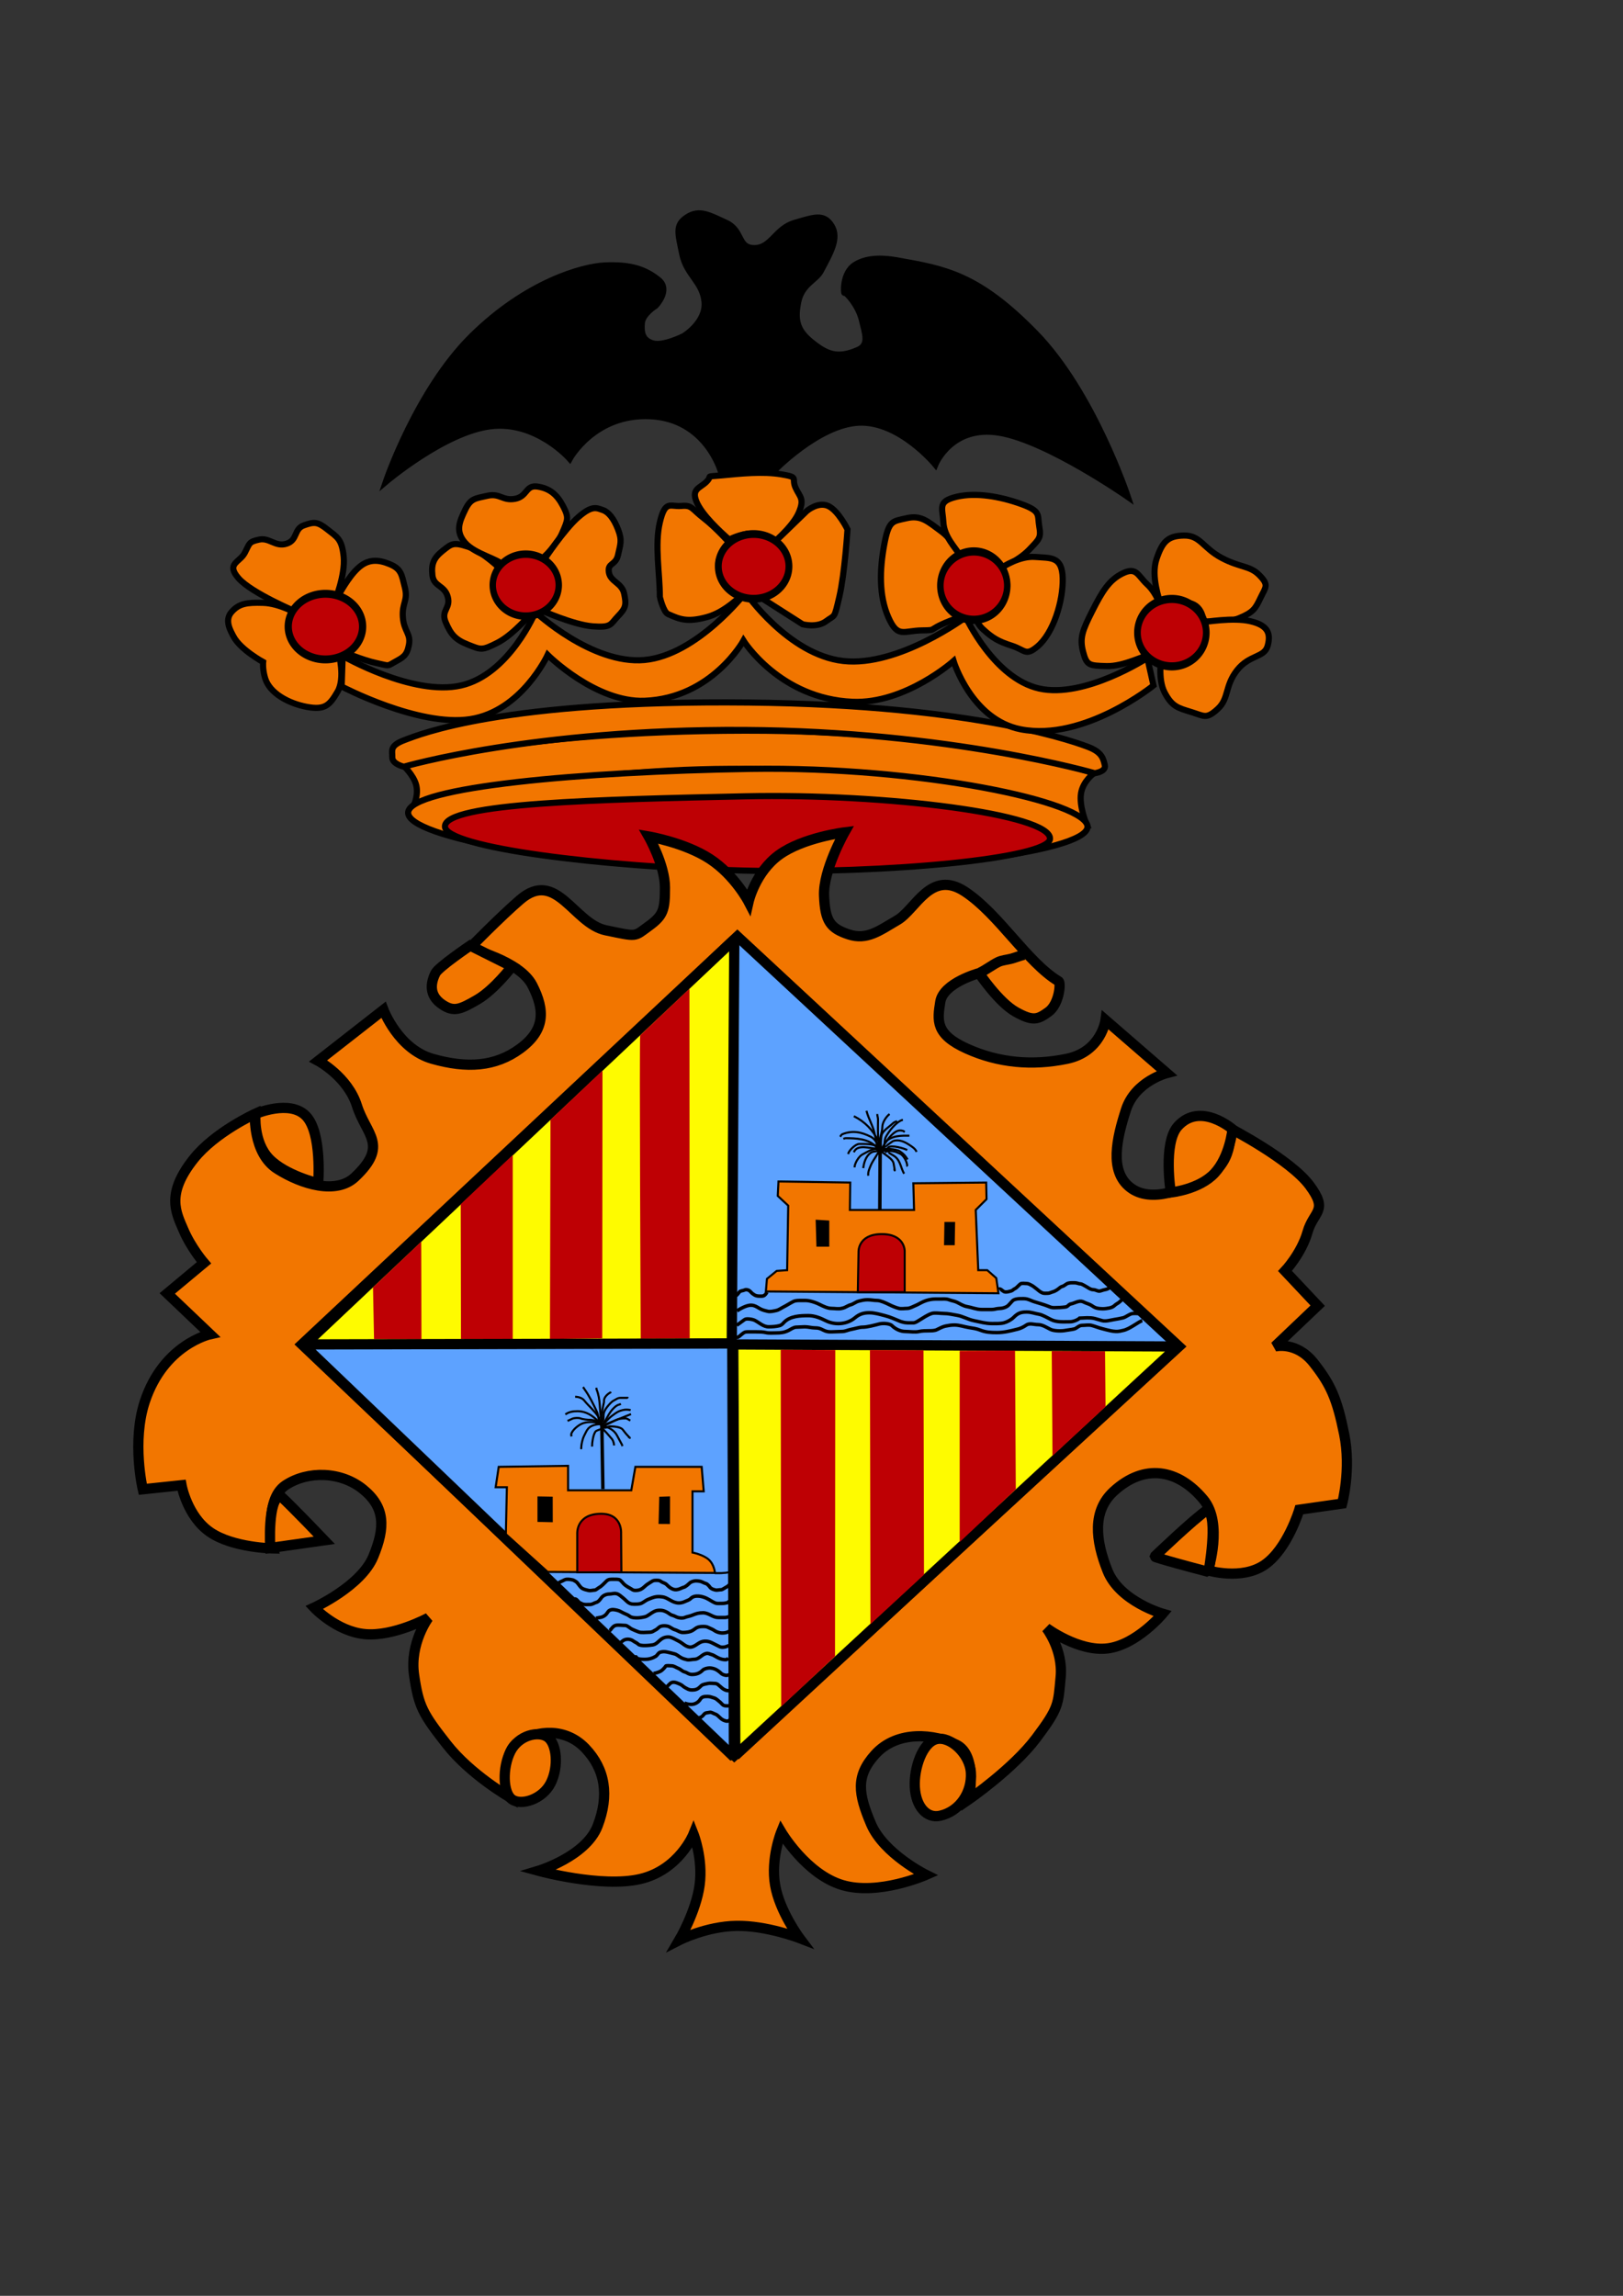 <?xml version="1.0" encoding="UTF-8" standalone="no"?>
<!-- Created with Inkscape (http://www.inkscape.org/) -->
<svg
   xmlns:dc="http://purl.org/dc/elements/1.1/"
   xmlns:cc="http://web.resource.org/cc/"
   xmlns:rdf="http://www.w3.org/1999/02/22-rdf-syntax-ns#"
   xmlns:svg="http://www.w3.org/2000/svg"
   xmlns="http://www.w3.org/2000/svg"
   xmlns:sodipodi="http://inkscape.sourceforge.net/DTD/sodipodi-0.dtd"
   xmlns:inkscape="http://www.inkscape.org/namespaces/inkscape"
   id="svg2"
   sodipodi:version="0.32"
   inkscape:version="0.43"
   width="210mm"
   height="297mm"
   sodipodi:docbase="C:\Documents and Settings\Qualsevol Altre\Mis documentos\Les meues imatges"
   sodipodi:docname="Escut de Palma.svg">
  <rect width="100%" height="100%" fill="#333333" stroke="none"/>
  <defs
     id="defs5" />
  <sodipodi:namedview
     inkscape:window-height="804"
     inkscape:window-width="1152"
     inkscape:pageshadow="2"
     inkscape:pageopacity="0.0"
     borderopacity="1.0"
     bordercolor="#666666"
     pagecolor="#ffffff"
     id="base"
     inkscape:zoom="0.3544407"
     inkscape:cx="367.71804"
     inkscape:cy="845.99835"
     inkscape:window-x="-4"
     inkscape:window-y="-4"
     inkscape:current-layer="svg2" />
  <path
     style="fill:#f27600;fill-opacity:1;fill-rule:evenodd;stroke:#000000;stroke-width:3;stroke-linecap:butt;stroke-linejoin:miter;stroke-opacity:1;stroke-miterlimit:4;stroke-dasharray:none"
     d="M 202.432,393.578 C 202.432,393.578 204.812,388.552 203.49,383.703 C 202.167,378.854 197.142,374.181 197.142,374.181 C 197.142,374.181 252.329,357.402 364.306,357.253 C 474.868,357.107 534.998,378.06 534.998,378.06 C 534.998,378.06 529.62,381.852 528.65,387.935 C 527.68,394.019 531.118,402.395 531.118,402.395 C 531.118,402.395 466.58,377.091 365.012,375.944 C 282.816,375.017 202.432,393.578 202.432,393.578 z "
     id="path19845"
     sodipodi:nodetypes="cscscscsc" />
  <path
     style="fill:#f27600;fill-opacity:1;fill-rule:evenodd;stroke:#000000;stroke-width:3;stroke-linecap:butt;stroke-linejoin:miter;stroke-opacity:1;stroke-miterlimit:4;stroke-dasharray:none"
     d="M 199.61,397.104 C 198.288,409.448 278.784,423.466 361.838,425.318 C 444.891,427.169 530.501,416.854 531.824,404.511 C 533.146,392.167 449.476,374.622 367.128,375.944 C 284.064,377.278 200.933,384.761 199.61,397.104 z "
     id="path18968"
     sodipodi:nodetypes="cssss" />
  <path
     style="fill:#be0004;fill-opacity:1;fill-rule:evenodd;stroke:#000000;stroke-width:3;stroke-linecap:butt;stroke-linejoin:miter;stroke-opacity:1;stroke-miterlimit:4;stroke-dasharray:none"
     d="M 217.596,404.158 C 217.917,414.38 293.861,423.995 363.954,425.671 C 434.046,427.346 512.946,419.674 513.485,410.153 C 514.163,398.179 433.694,387.847 364.306,389.346 C 294.21,390.86 217.231,392.517 217.596,404.158 z "
     id="path18970"
     sodipodi:nodetypes="cssss" />
  <path
     style="fill:#f27600;fill-opacity:1;fill-rule:evenodd;stroke:#000000;stroke-width:5;stroke-linecap:butt;stroke-linejoin:miter;stroke-opacity:1;stroke-miterlimit:4;stroke-dasharray:none"
     d="M 366.081,440.897 C 366.081,440.897 369.323,426.433 381.044,417.954 C 392.764,409.476 412.964,406.982 412.964,406.982 C 412.964,406.982 402.49,425.436 402.989,437.904 C 403.487,450.373 405.981,453.864 414.959,456.857 C 423.936,459.849 429.921,455.111 438.898,449.874 C 447.876,444.637 455.108,424.937 471.816,435.909 C 488.524,446.882 502.337,470.581 517.701,479.799 C 518.948,480.547 517.95,491.021 512.713,494.762 C 507.476,498.502 505.232,499.5 496.753,494.762 C 488.275,490.023 478.798,475.809 478.798,475.809 C 478.798,475.809 461.342,480.547 459.846,489.774 C 458.35,499.001 457.352,505.734 472.813,512.717 C 488.275,519.699 504.733,521.195 521.691,517.704 C 538.648,514.213 540.643,498.752 540.643,498.752 L 570.568,524.687 C 570.568,524.687 555.107,528.676 550.618,542.641 C 546.129,556.606 542.389,572.566 552.613,580.546 C 562.837,588.526 579.296,581.793 591.515,574.561 C 603.735,567.329 601.49,551.619 601.49,551.619 C 601.49,551.619 630.917,566.831 640.393,579.549 C 649.869,592.267 642.388,592.018 639.395,602.491 C 636.403,612.965 628.423,621.444 628.423,621.444 L 644.383,638.401 L 623.435,658.351 C 623.435,658.351 633.909,655.608 642.388,666.331 C 650.867,677.054 653.859,684.037 657.35,701.243 C 660.841,718.45 656.353,735.158 656.353,735.158 L 635.405,738.151 C 635.405,738.151 629.67,757.353 618.448,765.083 C 607.226,772.814 590.767,767.826 590.767,767.826 C 590.767,767.826 598.255,744.841 588.523,733.163 C 576.054,718.201 559.596,715.458 544.633,729.173 C 534.129,738.802 535.656,753.113 541.641,768.076 C 547.626,783.038 568.573,789.023 568.573,789.023 C 568.573,789.023 555.855,804.235 541.641,805.981 C 527.426,807.726 511.716,796.006 511.716,796.006 C 511.716,796.006 519.945,806.479 518.698,819.945 C 517.451,833.412 517.95,834.908 506.728,849.87 C 495.506,864.833 473.811,879.795 473.811,879.795 C 473.811,879.795 478.3,858.349 467.826,853.112 C 457.352,847.875 438.868,845.687 427.926,857.85 C 418.395,868.446 419.697,877.052 425.931,891.765 C 432.165,906.478 452.863,916.703 452.863,916.703 C 452.863,916.703 429.672,926.927 411.966,921.69 C 394.261,916.453 382.041,895.755 382.041,895.755 C 382.041,895.755 376.804,908.723 379.049,921.69 C 381.293,934.658 391.019,947.625 391.019,947.625 C 391.019,947.625 374.809,941.391 360.096,941.64 C 345.383,941.889 332.166,948.623 332.166,948.623 C 332.166,948.623 340.396,934.658 342.141,921.69 C 343.887,908.723 339.149,896.753 339.149,896.753 C 339.149,896.753 332.166,914.209 313.214,918.698 C 294.261,923.186 263.339,914.708 263.339,914.708 C 263.339,914.708 286.531,907.725 292.266,892.763 C 298.002,877.8 296.007,865.082 286.282,854.858 C 276.556,844.634 262.591,845.88 253.364,851.865 C 244.137,857.85 249.374,878.798 249.374,878.798 C 249.374,878.798 230.172,867.825 218.452,852.863 C 206.731,837.9 204.736,834.409 202.492,818.948 C 200.247,803.487 209.474,791.018 209.474,791.018 C 209.474,791.018 192.517,800.245 178.552,798.998 C 164.587,797.751 153.614,786.031 153.614,786.031 C 153.614,786.031 176.557,775.557 182.542,761.093 C 188.527,746.629 188.277,736.904 177.554,728.176 C 166.831,719.448 150.622,718.949 139.65,726.181 C 128.677,733.413 133.665,757.103 133.665,757.103 C 133.665,757.103 113.964,756.854 102.742,749.123 C 91.52,741.393 88.777,726.181 88.777,726.181 L 69.825,728.176 C 69.825,728.176 64.341,704.903 70.822,685.283 C 80.049,657.354 102.742,652.366 102.742,652.366 L 81.795,632.416 L 99.75,617.454 C 99.75,617.454 93.515,610.222 89.775,601.494 C 86.034,592.766 81.047,583.788 94.762,566.581 C 105.159,553.538 124.687,544.636 124.687,544.636 C 124.687,544.636 123.44,563.838 135.66,571.569 C 147.879,579.299 164.513,584.069 173.564,575.559 C 190.272,559.848 179.051,554.861 174.562,540.646 C 170.073,526.432 155.609,518.702 155.609,518.702 L 187.529,493.764 C 187.529,493.764 194.761,512.966 211.469,517.704 C 228.177,522.442 242.142,521.694 254.362,512.717 C 266.581,503.739 266.581,494.013 260.347,481.794 C 254.112,469.575 229.424,463.839 229.424,463.839 C 229.424,463.839 244.639,448.252 254.362,439.899 C 272.067,424.687 280.546,451.62 296.256,454.862 C 311.967,458.104 309.972,458.104 317.204,452.867 C 324.436,447.63 325.184,444.887 325.184,433.914 C 325.184,422.942 317.204,408.977 317.204,408.977 C 317.204,408.977 334.909,411.969 347.129,419.949 C 359.348,427.929 366.081,440.897 366.081,440.897 z "
     id="path1349"
     sodipodi:nodetypes="cscssssssscsssccssscsscccssccscssscscsscssscscscscscscssscsscscssscsccscccsscsssccssscsssscsc" />
  <path
     style="fill:#f27600;fill-opacity:1;fill-rule:evenodd;stroke:#000000;stroke-width:5;stroke-linecap:butt;stroke-linejoin:miter;stroke-opacity:1;stroke-miterlimit:4;stroke-dasharray:none"
     d="M 124.936,544.636 C 124.936,544.636 141.645,537.405 149.624,545.634 C 157.604,553.863 155.609,578.551 155.609,578.551 C 155.609,578.551 139.65,574.811 131.67,566.581 C 123.69,558.352 124.936,544.636 124.936,544.636 z "
     id="path2225"
     sodipodi:nodetypes="cscsc" />
  <path
     style="fill:#f27600;fill-opacity:1;fill-rule:evenodd;stroke:#000000;stroke-width:5;stroke-linecap:butt;stroke-linejoin:miter;stroke-opacity:1;stroke-miterlimit:4;stroke-dasharray:none"
     d="M 132.168,756.854 L 158.602,753.113 C 158.602,753.113 142.891,736.655 137.156,731.418 C 130.672,732.665 132.168,756.854 132.168,756.854 z "
     id="path3100"
     sodipodi:nodetypes="cccc" />
  <path
     style="fill:#f27600;fill-opacity:1;fill-rule:evenodd;stroke:#000000;stroke-width:5;stroke-linecap:butt;stroke-linejoin:miter;stroke-opacity:1;stroke-miterlimit:4;stroke-dasharray:none"
     d="M 250.372,879.795 C 254.86,883.037 265.334,879.795 269.324,871.815 C 273.314,863.835 272.317,852.613 267.828,849.372 C 263.339,846.13 253.613,848.374 249.624,856.354 C 245.634,864.334 245.883,876.553 250.372,879.795 z "
     id="path3975"
     sodipodi:nodetypes="cssss" />
  <path
     style="fill:#f27600;fill-opacity:1;fill-rule:evenodd;stroke:#000000;stroke-width:5;stroke-linecap:butt;stroke-linejoin:miter;stroke-opacity:1;stroke-miterlimit:4;stroke-dasharray:none"
     d="M 229.923,462.343 C 229.923,462.343 214.462,472.817 212.966,475.809 C 209.65,482.441 210.971,487.654 216.457,491.27 C 221.943,494.886 225.06,493.639 233.414,488.777 C 241.768,483.914 250.372,472.567 250.372,472.567 L 229.923,462.343 z "
     id="path1316"
     sodipodi:nodetypes="cssscc" />
  <path
     style="fill:none;fill-opacity:0.75;fill-rule:evenodd;stroke:#000000;stroke-width:5;stroke-linecap:butt;stroke-linejoin:miter;stroke-opacity:1;stroke-miterlimit:4;stroke-dasharray:none"
     d="M 479.297,475.56 C 482.123,474.23 485.448,471.653 488.275,470.323 C 490.01,469.506 492.387,469.295 494.26,468.827 C 496.37,468.299 498.423,467.412 500.743,466.832"
     id="path3064"
     sodipodi:nodetypes="cssc" />
  <path
     style="fill:#f27600;fill-opacity:1;fill-rule:evenodd;stroke:#000000;stroke-width:5;stroke-linecap:butt;stroke-linejoin:miter;stroke-opacity:1;stroke-miterlimit:4;stroke-dasharray:none"
     d="M 457.851,850.369 C 451.118,852.115 446.878,864.459 447.377,873.81 C 447.876,883.162 453.068,889.339 459.846,887.775 C 469.572,885.531 475.307,876.179 474.808,866.828 C 474.31,857.476 464.584,848.624 457.851,850.369 z "
     id="path3939"
     sodipodi:nodetypes="cssss" />
  <path
     style="fill:#f27600;fill-opacity:1;fill-rule:evenodd;stroke:#000000;stroke-width:5;stroke-linecap:round;stroke-linejoin:bevel;stroke-opacity:1;stroke-miterlimit:4;stroke-dasharray:none"
     d="M 591.017,768.574 C 564.583,761.592 564.583,761.093 564.583,761.093 C 564.583,761.093 583.66,742.764 590.518,738.151 C 595.88,741.767 591.017,768.574 591.017,768.574 z "
     id="path4814"
     sodipodi:nodetypes="cccc" />
  <path
     style="fill:#f27600;fill-opacity:1;fill-rule:evenodd;stroke:#000000;stroke-width:5;stroke-linecap:butt;stroke-linejoin:miter;stroke-opacity:1;stroke-miterlimit:4;stroke-dasharray:none"
     d="M 602.737,552.118 C 602.737,552.118 587.027,538.527 576.054,550.621 C 568.643,558.79 572.563,583.04 572.563,583.04 C 572.563,583.04 586.528,581.668 594.009,573.564 C 601.49,565.459 602.737,552.118 602.737,552.118 z "
     id="path5689"
     sodipodi:nodetypes="cscsc" />
  <path
     style="fill:#5da2ff;fill-opacity:1;fill-rule:evenodd;stroke:#000000;stroke-width:5;stroke-linecap:butt;stroke-linejoin:miter;stroke-opacity:1;stroke-miterlimit:4;stroke-dasharray:none"
     d="M 147.629,657.354 L 359.099,858.349 L 576.553,658.351 L 360.595,457.854 L 147.629,657.354 z "
     id="path6565" />
  <path
     style="fill:#fefb00;fill-opacity:1;fill-rule:evenodd;stroke:#000000;stroke-width:5;stroke-linecap:butt;stroke-linejoin:bevel;stroke-opacity:1;stroke-miterlimit:4;stroke-dasharray:none"
     d="M 359.598,858.349 L 358.6,657.354 L 576.054,658.351 L 359.598,858.349 z "
     id="path7440" />
  <path
     style="fill:#be0004;fill-opacity:1;fill-rule:evenodd;stroke:#000000;stroke-width:0;stroke-linecap:butt;stroke-linejoin:miter;stroke-opacity:1;stroke-miterlimit:4;stroke-dasharray:none"
     d="M 381.792,659.972 L 382.041,834.409 L 408.35,809.846 L 408.475,660.097 L 381.792,659.972 z "
     id="path8315"
     sodipodi:nodetypes="ccccc" />
  <path
     style="fill:#be0004;fill-opacity:1;fill-rule:evenodd;stroke:#000000;stroke-width:0;stroke-linecap:butt;stroke-linejoin:miter;stroke-opacity:1;stroke-miterlimit:4;stroke-dasharray:none"
     d="M 425.432,660.097 L 425.682,794.135 L 451.866,769.946 L 451.617,660.221 L 425.432,660.097 z "
     id="path8317"
     sodipodi:nodetypes="ccccc" />
  <path
     style="fill:#be0004;fill-opacity:1;fill-rule:evenodd;stroke:#000000;stroke-width:0;stroke-linecap:butt;stroke-linejoin:miter;stroke-opacity:1;stroke-miterlimit:4;stroke-dasharray:none"
     d="M 469.322,660.471 L 469.322,753.986 L 496.753,728.176 L 496.379,660.346 L 469.322,660.471 z "
     id="path8319"
     sodipodi:nodetypes="ccccc" />
  <path
     style="fill:#be0004;fill-opacity:1;fill-rule:evenodd;stroke:#000000;stroke-width:0;stroke-linecap:butt;stroke-linejoin:miter;stroke-opacity:1;stroke-miterlimit:4;stroke-dasharray:none"
     d="M 514.334,660.595 L 514.708,711.842 L 540.643,687.777 L 540.394,660.72 L 514.334,660.595 z "
     id="path8321"
     sodipodi:nodetypes="ccccc" />
  <path
     style="fill:#fefb00;fill-opacity:1;fill-rule:evenodd;stroke:#000000;stroke-width:5;stroke-linecap:butt;stroke-linejoin:bevel;stroke-opacity:1;stroke-miterlimit:4;stroke-dasharray:none"
     d="M 148.627,657.852 L 357.864,656.91 L 359.099,459.35 L 148.627,657.852 z "
     id="path9196"
     sodipodi:nodetypes="cccc" />
  <path
     style="fill:#be0004;fill-opacity:1;fill-rule:evenodd;stroke:#000000;stroke-width:0;stroke-linecap:butt;stroke-linejoin:miter;stroke-opacity:1;stroke-miterlimit:4;stroke-dasharray:none"
     d="M 182.417,629.424 L 182.916,654.735 L 206.108,654.86 L 205.983,607.105 L 182.417,629.424 z "
     id="path10071"
     sodipodi:nodetypes="ccccc" />
  <path
     style="fill:#be0004;fill-opacity:1;fill-rule:evenodd;stroke:#000000;stroke-width:0;stroke-linecap:butt;stroke-linejoin:miter;stroke-opacity:1;stroke-miterlimit:4;stroke-dasharray:none"
     d="M 225.31,588.776 L 225.434,654.735 L 250.746,654.735 L 250.746,564.711 L 225.31,588.776 z "
     id="path10073"
     sodipodi:nodetypes="ccccc" />
  <path
     style="fill:#be0004;fill-opacity:1;fill-rule:evenodd;stroke:#000000;stroke-width:0;stroke-linecap:butt;stroke-linejoin:miter;stroke-opacity:1;stroke-miterlimit:4;stroke-dasharray:none"
     d="M 269.199,547.504 L 268.95,654.735 L 294.511,654.361 L 294.636,523.44 L 269.199,547.504 z "
     id="path10075"
     sodipodi:nodetypes="ccccc" />
  <path
     style="fill:#be0004;fill-opacity:1;fill-rule:evenodd;stroke:#000000;stroke-width:0;stroke-linecap:butt;stroke-linejoin:miter;stroke-opacity:1;stroke-miterlimit:4;stroke-dasharray:none"
     d="M 313.089,506.233 C 312.59,508.228 313.339,654.61 313.339,654.61 L 337.279,654.361 L 337.154,483.415 L 313.089,506.233 z "
     id="path10077"
     sodipodi:nodetypes="ccccc" />
  <path
     style="fill:#5da2ff;fill-opacity:1;fill-rule:evenodd;stroke:#000000;stroke-width:5;stroke-linecap:butt;stroke-linejoin:bevel;stroke-opacity:1;stroke-miterlimit:4;stroke-dasharray:none"
     d="M 148.128,657.354 L 358.101,656.88 L 358.922,859.08 L 148.128,657.354 z "
     id="path10952"
     sodipodi:nodetypes="cccc" />
  <path
     style="fill:#f27600;fill-opacity:1;fill-rule:evenodd;stroke:#000000;stroke-width:1px;stroke-linecap:butt;stroke-linejoin:miter;stroke-opacity:1"
     d="M 247.379,750.121 L 247.878,727.178 L 242.392,727.178 L 243.888,717.203 L 277.803,716.705 L 277.803,728.675 L 308.725,728.675 L 310.72,717.203 L 343.139,717.203 L 344.136,729.173 L 338.65,729.173 L 338.65,759.098 C 338.65,759.098 343.887,760.096 346.63,762.589 C 349.373,765.083 349.623,769.073 349.623,769.073 L 267.828,768.574 L 247.379,750.121 z "
     id="path11827"
     sodipodi:nodetypes="ccccccccccccsccc" />
  <path
     style="fill:#be0004;fill-opacity:1;fill-rule:evenodd;stroke:#000000;stroke-width:1px;stroke-linecap:butt;stroke-linejoin:miter;stroke-opacity:1"
     d="M 282.292,768.781 L 282.292,750.035 C 282.292,750.035 281.521,740.296 293.763,740.146 C 304.418,740.019 303.738,749.622 303.738,749.622 L 303.884,768.751 L 282.292,768.781 z "
     id="path11829"
     sodipodi:nodetypes="ccsccc" />
  <path
     style="fill:#000000;fill-opacity:1;fill-rule:evenodd;stroke:#000000;stroke-width:1px;stroke-linecap:butt;stroke-linejoin:miter;stroke-opacity:1"
     d="M 263.339,743.637 L 263.339,732.166 L 269.793,732.282 L 269.823,743.783 L 263.339,743.637 z "
     id="path11831"
     sodipodi:nodetypes="ccccc" />
  <path
     style="fill:#000000;fill-opacity:1;fill-rule:evenodd;stroke:#000000;stroke-width:1px;stroke-linecap:butt;stroke-linejoin:miter;stroke-opacity:1"
     d="M 322.897,732.312 L 322.574,744.634 L 327.149,744.665 L 327.179,732.166 L 322.897,732.312 z "
     id="path11833"
     sodipodi:nodetypes="ccccc" />
  <path
     style="fill:none;fill-opacity:0.75;fill-rule:evenodd;stroke:#000000;stroke-width:1.7;stroke-linecap:butt;stroke-linejoin:miter;stroke-opacity:1;stroke-miterlimit:4;stroke-dasharray:none"
     d="M 294.831,728.084 L 294.302,695.462"
     id="path11849" />
  <path
     style="fill:none;fill-opacity:0.75;fill-rule:evenodd;stroke:#000000;stroke-width:1px;stroke-linecap:butt;stroke-linejoin:miter;stroke-opacity:1"
     d="M 284.074,707.805 C 284.133,707.923 284.251,708.289 284.251,708.158 C 284.251,706.812 284.459,705.737 284.78,704.455 C 285.239,702.616 285.748,701.813 286.543,700.223 C 287.21,698.889 287.92,697.947 289.364,697.225 C 290.952,696.431 293.23,696.237 294.478,696.344 C 294.478,696.348 291.45,695.286 289.188,695.286 C 286.675,695.286 284.644,695.74 282.664,697.225 C 281.323,698.23 280.27,699.191 279.49,700.752 C 279.253,701.225 279.361,701.826 279.49,702.339"
     id="path11851" />
  <path
     style="fill:none;fill-opacity:0.75;fill-rule:evenodd;stroke:#000000;stroke-width:1px;stroke-linecap:butt;stroke-linejoin:miter;stroke-opacity:1"
     d="M 276.492,691.583 C 278.164,690.329 280.19,689.995 282.487,689.995 C 285.515,689.995 288.314,691.266 290.599,693.17 C 290.951,693.463 291.289,693.776 291.657,694.051 C 292.622,694.775 293.762,697.599 294.302,696.52 C 292.959,696.52 293.46,693.934 292.715,692.817 C 290.564,689.591 287.976,687.599 285.661,684.705 C 284.677,683.475 282.726,682.942 281.253,682.942"
     id="path11853" />
  <path
     style="fill:none;fill-opacity:0.75;fill-rule:evenodd;stroke:#000000;stroke-width:1px;stroke-linecap:butt;stroke-linejoin:miter;stroke-opacity:1"
     d="M 285.132,678.181 C 285.337,678.453 285.505,678.781 285.838,679.239 C 288.128,682.389 290.435,686.981 292.009,690.525 C 292.569,691.785 292.908,695.659 293.596,696.52 C 293.039,695.753 294.105,694.633 293.949,693.699 C 293.163,688.984 293.649,684.131 291.833,679.592 C 291.595,678.996 291.731,678.982 291.657,678.534"
     id="path11855" />
  <path
     style="fill:none;fill-opacity:0.75;fill-rule:evenodd;stroke:#000000;stroke-width:1px;stroke-linecap:butt;stroke-linejoin:miter;stroke-opacity:1"
     d="M 298.71,680.473 C 298.651,680.591 298.651,680.767 298.534,680.826 C 297.295,681.445 295.36,683.086 295.36,684.882 C 295.36,685.117 295.411,685.358 295.36,685.587 C 295.242,686.116 295.113,686.643 295.007,687.174 C 294.617,689.126 293.633,694.585 294.478,696.696 C 295.187,696.342 297.384,692.147 297.828,691.406 C 298.71,689.936 300.852,687.256 302.589,686.821 C 302.983,686.723 303.322,686.577 303.647,686.469"
     id="path11857" />
  <path
     style="fill:none;fill-opacity:0.75;fill-rule:evenodd;stroke:#000000;stroke-width:1px;stroke-linecap:butt;stroke-linejoin:miter;stroke-opacity:1"
     d="M 308.232,694.58 C 307.862,694.395 306.621,693.522 306.116,693.522 C 303.968,693.522 302.597,693.607 300.65,694.58 C 299.12,695.345 295.563,697.174 294.654,697.402 C 297.333,697.402 300.523,699.441 301.708,701.81 C 302.49,703.375 303.476,704.993 304.176,706.395 C 304.285,706.611 304.294,706.865 304.353,707.1"
     id="path11859" />
  <path
     style="fill:none;fill-opacity:0.75;fill-rule:evenodd;stroke:#000000;stroke-width:1px;stroke-linecap:butt;stroke-linejoin:miter;stroke-opacity:1"
     d="M 295.183,697.754 C 295.659,698.706 297.293,697.402 298.357,697.402 C 300.252,697.402 303.561,697.698 304.529,698.989 C 305.362,700.099 306.368,701.357 307.35,702.339 C 308.943,703.931 307.368,702.375 307.703,703.044"
     id="path11861" />
  <path
     style="fill:none;fill-opacity:0.75;fill-rule:evenodd;stroke:#000000;stroke-width:1px;stroke-linecap:butt;stroke-linejoin:miter;stroke-opacity:1"
     d="M 294.302,698.107 C 295.658,699.463 297.696,701.721 299.239,703.573 C 299.959,704.437 300.297,705.958 300.297,706.747"
     id="path11863" />
  <path
     style="fill:none;fill-opacity:0.75;fill-rule:evenodd;stroke:#000000;stroke-width:1px;stroke-linecap:butt;stroke-linejoin:miter;stroke-opacity:1"
     d="M 293.596,698.283 C 294.244,699.06 291.648,699.179 291.128,700.047 C 290.419,701.227 290.164,702.397 289.893,703.75 C 289.663,704.903 289.541,706.069 289.541,707.276"
     id="path11865" />
  <path
     style="fill:none;fill-opacity:0.75;fill-rule:evenodd;stroke:#000000;stroke-width:1px;stroke-linecap:butt;stroke-linejoin:miter;stroke-opacity:1"
     d="M 349.494,769.17 C 349.89,769.17 351.385,769.17 352.316,769.17 C 353.281,769.17 354.019,768.993 354.961,768.993 C 355.344,768.993 355.644,768.817 356.195,768.817"
     id="path11869" />
  <path
     style="fill:none;fill-opacity:0.75;fill-rule:evenodd;stroke:#000000;stroke-width:1.7;stroke-linecap:butt;stroke-linejoin:miter;stroke-opacity:1;stroke-miterlimit:4;stroke-dasharray:none"
     d="M 272.965,774.283 C 273.299,773.635 274.512,773.245 275.258,772.873 C 276.082,772.46 276.498,772.167 277.55,772.167 C 278.523,772.167 279.474,772.34 280.195,772.52 C 280.45,772.584 280.665,772.755 280.9,772.873 C 282.065,773.455 282.263,773.807 283.016,774.812 C 283.65,775.657 284.16,776.354 284.956,776.752 C 285.863,777.205 286.69,777.362 287.777,777.634 C 288.839,777.899 289.955,777.457 290.951,777.457 C 291.382,777.457 292.662,776.337 293.244,776.047 C 294.129,775.604 295.795,773.848 296.594,773.049 C 297.55,772.093 298.684,772.167 299.944,772.167 C 300.91,772.167 301.903,772.128 302.766,772.344 C 303.528,772.534 304.509,773.91 305.058,774.46 C 305.765,775.166 306.963,775.941 307.879,776.399 C 308.89,776.905 309.4,777.634 310.701,777.634 C 311.734,777.634 312.633,777.461 313.346,777.105 C 314.028,776.764 314.763,776.216 315.285,775.694 C 315.967,775.012 317.023,774.299 317.93,773.754 C 319.098,773.054 319.372,772.696 320.752,772.696 C 321.849,772.696 322.486,772.675 323.221,773.225 C 324.219,773.974 325.143,773.913 326.042,774.812 C 326.849,775.62 327.558,776.276 328.511,776.752 C 329.622,777.307 330.46,777.411 331.685,777.105 C 332.726,776.844 333.487,776.301 334.506,776.047 C 335.196,775.874 336.457,774.8 336.975,774.283 C 337.763,773.495 338.375,773.316 339.443,773.049 C 340.326,772.828 341.816,773.025 342.617,773.225 C 343.397,773.42 344.348,774.055 345.262,774.283 C 345.891,774.44 346.748,775.441 347.202,776.047 C 347.88,776.951 348.976,777.195 350.023,777.457 C 350.505,777.578 351.894,777.281 352.668,777.281 C 353.25,777.281 354.295,776.468 354.784,776.223 C 355.581,775.824 356.087,775.449 356.724,774.812"
     id="path13645" />
  <path
     style="fill:none;fill-opacity:0.75;fill-rule:evenodd;stroke:#000000;stroke-width:1.7;stroke-linecap:butt;stroke-linejoin:miter;stroke-opacity:1;stroke-miterlimit:4;stroke-dasharray:none"
     d="M 280.9,781.866 C 281.965,781.333 282.743,783.517 283.898,783.805 C 284.153,783.869 284.368,784.04 284.603,784.158 C 285.706,784.709 287.163,784.511 288.483,784.511 C 289.75,784.511 290.619,783.712 291.657,783.453 C 292.702,783.191 293.519,781.969 294.125,781.16 C 294.988,780.01 296.637,779.397 298.005,779.397 C 299.19,779.397 300.185,778.884 301.531,779.221 C 302.812,779.541 303.614,780.474 304.529,781.16 C 306.378,782.547 307.189,784.334 309.819,784.334 C 311.247,784.334 312.65,784.418 313.875,783.805 C 315.054,783.216 315.803,782.47 316.872,782.042 C 319.714,780.905 320.851,780.343 324.102,780.808 C 326.078,781.09 328.054,782.869 330.098,783.453 C 330.331,783.519 330.568,783.57 330.803,783.629 C 332.124,783.959 333.774,783.642 334.859,783.1 C 335.989,782.535 336.913,782.456 337.856,781.513 C 339.707,779.662 343.407,780.409 345.615,781.513 C 347.439,782.425 348.408,783.229 349.847,783.805 C 350.617,784.113 351.977,783.982 353.021,783.982 C 353.982,783.982 354.742,783.86 355.666,783.629 C 356.031,783.538 356.247,783.149 356.548,782.924"
     id="path13647" />
  <path
     style="fill:none;fill-opacity:0.75;fill-rule:evenodd;stroke:#000000;stroke-width:1.7;stroke-linecap:butt;stroke-linejoin:miter;stroke-opacity:1;stroke-miterlimit:4;stroke-dasharray:none"
     d="M 291.48,791.211 C 293.37,790.739 294.272,791.013 295.889,789.801 C 297.062,788.921 297.14,787.852 298.181,787.332 C 299.297,786.774 300.537,786.995 301.884,787.332 C 303.332,787.694 304.239,788.45 305.411,788.919 C 306.497,789.353 307.215,789.699 308.056,790.33 C 308.91,790.97 310.391,791.035 311.582,791.035 C 312.752,791.035 314.326,790.79 315.462,790.506 C 316.739,790.187 318.298,788.735 319.694,788.037 C 320.861,787.453 321.51,787.332 322.868,787.332 C 324.056,787.332 325.021,787.703 326.042,788.214 C 327.044,788.715 327.72,789.515 328.863,789.801 C 329.792,790.033 330.704,790.658 331.508,790.859 C 332.627,791.138 333.804,791.281 334.859,790.859 C 336.057,790.379 337.217,790.268 338.385,789.801 C 340.379,789.003 341.527,788.566 343.852,788.566 C 345.248,788.566 346.606,789.238 347.731,789.801 C 348.841,790.356 349.944,790.859 351.258,790.859 C 352.374,790.859 353.491,790.859 354.608,790.859 C 355.517,790.859 356.546,790.374 357.429,790.153"
     id="path13649" />
  <path
     style="fill:none;fill-opacity:0.75;fill-rule:evenodd;stroke:#000000;stroke-width:1.7;stroke-linecap:butt;stroke-linejoin:miter;stroke-opacity:1;stroke-miterlimit:4;stroke-dasharray:none"
     d="M 298.005,797.383 C 298.555,797.245 299.534,795.105 301.002,794.738 C 302.382,794.393 304.333,794.738 305.763,794.738 C 306.748,794.738 308.062,796.064 308.937,796.501 C 310.105,797.085 311.036,797.411 312.288,797.912 C 313.547,798.416 315.858,798.088 317.225,798.088 C 319.204,798.088 319.378,797.541 320.752,796.854 C 321.718,796.371 322.149,795.403 323.397,795.091 C 324.395,794.841 325.39,794.89 326.395,795.091 C 327.673,795.346 328.795,796.528 330.098,796.854 C 331.045,797.091 331.996,797.814 333.095,798.088 C 334.133,798.348 336.026,798.066 336.798,797.912 C 338.131,797.645 338.887,797.139 339.972,796.325 C 341.191,795.411 342.43,795.267 343.852,795.267 C 344.997,795.267 345.565,795.33 346.497,795.796 C 347.464,796.279 348.541,796.624 349.318,797.207 C 350.234,797.894 351.879,798.441 353.021,798.441 C 354.41,798.441 355.252,798.295 356.371,797.736 C 356.768,797.538 356.871,797.636 357.253,797.559"
     id="path13651" />
  <path
     style="fill:none;fill-opacity:0.75;fill-rule:evenodd;stroke:#000000;stroke-width:1.7;stroke-linecap:butt;stroke-linejoin:miter;stroke-opacity:1;stroke-miterlimit:4;stroke-dasharray:none"
     d="M 303.295,803.202 C 304.182,802.758 304.53,801.968 305.94,801.615 C 307.2,801.3 308.673,801.593 309.643,802.32 C 310.415,802.9 311.409,803.205 312.111,803.907 C 313.245,805.04 317.898,804.471 319.165,804.26 C 322.187,803.756 322.611,800.381 326.924,800.381 C 328.317,800.381 330.754,801.855 332.037,802.497 C 333.859,803.408 334.98,804.956 337.151,805.318 C 339.182,805.656 341.092,803.53 342.794,802.849 C 344.543,802.15 346.538,802.429 348.084,803.202 C 349.409,803.865 350.543,804.432 351.963,805.142 C 352.919,805.62 354.665,805.378 355.49,804.965 C 355.967,804.727 356.728,804.568 357.253,804.436"
     id="path13653" />
  <path
     style="fill:none;fill-opacity:0.75;fill-rule:evenodd;stroke:#000000;stroke-width:1.7;stroke-linecap:butt;stroke-linejoin:miter;stroke-opacity:1;stroke-miterlimit:4;stroke-dasharray:none"
     d="M 310.877,810.079 C 311.1,809.968 311.23,810.432 311.406,810.608 C 312.19,811.392 314.574,811.313 315.638,811.313 C 317.297,811.313 319.013,810.84 320.575,809.903 C 321.668,809.247 321.796,808.099 323.044,807.787 C 324.39,807.45 325.047,807.517 326.395,807.787 C 327.695,808.047 328.845,808.399 329.921,808.668 C 330.97,808.931 332.212,810.078 333.272,810.608 C 334.184,811.064 335.143,811.296 335.917,811.49 C 337.054,811.774 338.293,811.313 339.443,811.313 C 340.867,811.313 341.926,810.509 342.97,809.726 C 343.767,809.129 344.337,808.723 345.262,808.492 C 346.445,808.196 347.007,808.752 348.084,809.021 C 349.092,809.273 350.547,810.359 351.61,810.784 C 352.781,811.253 353.566,811.49 354.961,811.49 C 355.435,811.49 355.86,811.119 356.195,810.784"
     id="path13655" />
  <path
     style="fill:none;fill-opacity:0.75;fill-rule:evenodd;stroke:#000000;stroke-width:1.7;stroke-linecap:butt;stroke-linejoin:miter;stroke-opacity:1;stroke-miterlimit:4;stroke-dasharray:none"
     d="M 319.517,818.19 C 320.31,818.19 321.993,817.658 323.044,817.132 C 323.746,816.781 325.177,815.335 325.513,814.664 C 325.73,814.229 327.927,814.487 328.334,814.487 C 329.624,814.487 330.461,815.232 331.685,815.722 C 332.971,816.236 333.635,817.179 334.859,817.485 C 336.057,817.785 336.736,818.719 338.385,818.719 C 340.561,818.719 342.154,818.125 343.675,816.603 C 344.376,815.903 346.065,815.545 347.026,815.545 C 348.044,815.545 349.295,815.887 350.023,816.251 C 350.832,816.655 351.884,817.406 352.492,818.014 C 353.143,818.665 353.774,818.864 354.608,819.072 C 355.644,819.331 356.609,818.865 357.253,818.543"
     id="path13657" />
  <path
     style="fill:none;fill-opacity:0.75;fill-rule:evenodd;stroke:#000000;stroke-width:1.7;stroke-linecap:butt;stroke-linejoin:miter;stroke-opacity:1;stroke-miterlimit:4;stroke-dasharray:none"
     d="M 326.042,824.715 C 326.686,824.393 327.556,822.881 328.687,822.599 C 330.08,822.25 331.436,823.028 332.566,823.48 C 333.582,823.887 334.084,824.68 335.211,825.244 C 336.324,825.8 336.845,826.302 338.385,826.302 C 340.571,826.302 341.397,825.759 342.97,824.186 C 343.618,823.538 345.204,823.363 346.144,823.128 C 347.162,822.873 348.611,823.128 349.671,823.128 C 350.851,823.128 351.581,824.12 352.139,824.538 C 353.007,825.19 353.164,825.58 354.255,826.125 C 355.086,826.541 355.545,826.654 356.548,826.654"
     id="path13659" />
  <path
     style="fill:none;fill-opacity:0.75;fill-rule:evenodd;stroke:#000000;stroke-width:1.7;stroke-linecap:butt;stroke-linejoin:miter;stroke-opacity:1;stroke-miterlimit:4;stroke-dasharray:none"
     d="M 334.682,832.65 C 335.051,832.834 336.3,833.355 338.033,833.355 C 339.962,833.355 341.661,832.186 342.441,830.886 C 343.304,829.448 344.566,829.476 346.144,829.476 C 347.322,829.476 348.149,829.933 349.142,830.181 C 350.221,830.451 350.983,831.342 351.787,831.944 C 353.147,832.965 353.29,834.061 355.137,834.061 C 356.215,834.061 356.586,834.199 357.253,833.532"
     id="path13661" />
  <path
     style="fill:none;fill-opacity:0.75;fill-rule:evenodd;stroke:#000000;stroke-width:1.7;stroke-linecap:butt;stroke-linejoin:miter;stroke-opacity:1;stroke-miterlimit:4;stroke-dasharray:none"
     d="M 341.559,839.88 C 342.584,839.88 343.425,839.332 344.204,838.293 C 344.974,837.266 345.842,837.531 347.026,837.235 C 347.941,837.006 348.959,837.894 349.847,838.116 C 350.478,838.274 351.524,839.265 352.139,839.88 C 352.98,840.72 353.833,841.185 354.961,841.467 C 356.125,841.758 356.631,841.206 357.077,840.761"
     id="path13663" />
  <path
     style="fill:none;fill-opacity:0.75;fill-rule:evenodd;stroke:#000000;stroke-width:1px;stroke-linecap:butt;stroke-linejoin:miter;stroke-opacity:1"
     d="M 295.36,696.696 C 299.768,694.933 304.176,693.17 308.585,691.406"
     id="path14538" />
  <path
     style="fill:none;fill-opacity:0.75;fill-rule:evenodd;stroke:#000000;stroke-width:1px;stroke-linecap:butt;stroke-linejoin:miter;stroke-opacity:1"
     d="M 294.654,695.286 C 295.109,694.59 295.183,693.265 295.183,691.935 C 295.183,690.455 296.081,688.962 296.947,687.88 C 297.83,686.776 298.98,685.364 300.297,684.705 C 301.482,684.113 302.073,683.471 303.471,683.471 C 304.647,683.471 305.822,683.471 306.998,683.471 C 307.081,683.471 307.115,683.589 307.174,683.647"
     id="path14540" />
  <path
     style="fill:none;fill-opacity:0.75;fill-rule:evenodd;stroke:#000000;stroke-width:1px;stroke-linecap:butt;stroke-linejoin:miter;stroke-opacity:1"
     d="M 292.715,695.462 C 294.072,695.462 290.192,694.228 288.835,694.228 C 287.454,694.228 285.123,694.012 283.898,693.522 C 282.904,693.125 280.72,693.26 279.842,693.699 C 279.036,694.102 278.278,694.392 277.55,694.757"
     id="path14542" />
  <path
     style="fill:none;fill-opacity:0.75;fill-rule:evenodd;stroke:#000000;stroke-width:1px;stroke-linecap:butt;stroke-linejoin:miter;stroke-opacity:1"
     d="M 295.712,696.167 C 294.78,696.633 297.448,693.631 299.239,692.288 C 301.49,690.6 302.552,689.767 305.411,689.29 C 306.323,689.138 307.746,689.301 308.408,689.466"
     id="path14544" />
  <path
     style="fill:#f27600;fill-opacity:1;fill-rule:evenodd;stroke:#000000;stroke-width:1px;stroke-linecap:butt;stroke-linejoin:miter;stroke-opacity:1"
     d="M 374.534,631.453 L 375.063,625.281 L 379.824,621.402 L 384.937,621.049 L 385.466,589.485 L 380.353,584.724 L 380.705,577.671 L 415.796,578.2 L 415.62,591.601 L 447.007,591.601 L 446.654,578.552 L 482.274,578.2 L 482.45,586.311 L 477.16,591.601 L 478.395,621.049 L 482.803,621.049 L 487.211,624.928 L 488.269,632.334 L 374.534,631.453 z "
     id="path15419"
     sodipodi:nodetypes="ccccccccccccccccccc" />
  <path
     style="fill:#be0004;fill-opacity:1;fill-rule:evenodd;stroke:#000000;stroke-width:1px;stroke-linecap:butt;stroke-linejoin:miter;stroke-opacity:1"
     d="M 419.499,631.805 L 419.852,612.056 C 419.852,612.056 419.501,603.63 430.784,603.415 C 442.599,603.194 442.422,611.703 442.422,611.703 L 442.422,631.805 L 419.499,631.805 z "
     id="path15421"
     sodipodi:nodetypes="ccsccc" />
  <path
     style="fill:#000000;fill-opacity:1;fill-rule:evenodd;stroke:#000000;stroke-width:1px;stroke-linecap:butt;stroke-linejoin:miter;stroke-opacity:1"
     d="M 399.397,596.891 L 399.75,609.058 L 405.04,609.058 L 405.04,597.244 L 399.397,596.891 z "
     id="path15423" />
  <path
     style="fill:#000000;fill-opacity:1;fill-rule:evenodd;stroke:#000000;stroke-width:1px;stroke-linecap:butt;stroke-linejoin:miter;stroke-opacity:1"
     d="M 462.348,597.949 L 462.172,608.353 L 466.404,608.353 L 466.58,597.949 L 462.348,597.949 z "
     id="path15425" />
  <path
     style="fill:none;fill-opacity:0.75;fill-rule:evenodd;stroke:#000000;stroke-width:1.7;stroke-linecap:butt;stroke-linejoin:miter;stroke-opacity:1;stroke-miterlimit:4;stroke-dasharray:none"
     d="M 359.898,633.392 C 360.312,633.599 361.4,631.89 361.661,631.629 C 362.235,631.056 363.42,631.102 364.13,630.747 C 364.855,630.385 365.683,630.642 366.246,630.924 C 366.869,631.235 367.404,632.056 368.009,632.511 C 368.549,632.916 369.2,633.381 369.949,633.569 C 370.706,633.758 371.559,633.745 372.418,633.745 C 373.505,633.745 373.83,633.39 374.357,632.863 C 374.669,632.551 374.934,632.062 375.063,631.805"
     id="path15429" />
  <path
     style="fill:none;fill-opacity:0.75;fill-rule:evenodd;stroke:#000000;stroke-width:1.7;stroke-linecap:butt;stroke-linejoin:miter;stroke-opacity:1;stroke-miterlimit:4;stroke-dasharray:none"
     d="M 488.446,630.395 C 489.171,629.669 490.271,631.38 491.267,631.629 C 492.287,631.884 493.396,631.493 494.265,631.276 C 495.279,631.023 495.645,630.336 496.381,630.042 C 497.145,629.736 498.162,628.397 499.026,627.75 C 499.618,627.305 501.268,627.573 502.023,627.573 C 502.971,627.573 503.581,627.999 504.492,628.455 C 505.267,628.842 506.455,629.839 506.961,630.218 C 507.927,630.943 508.534,631.659 509.782,632.158 C 510.532,632.458 511.562,632.334 512.427,632.334 C 513.291,632.334 514.142,631.817 514.896,631.629 C 515.735,631.419 516.746,630.814 517.541,630.218 C 518.254,629.683 518.701,629.179 519.48,628.984 C 520.645,628.693 521.285,627.695 522.478,627.397 C 523.511,627.139 524.58,627.221 525.652,627.221 C 526.813,627.221 527.474,627.75 528.473,627.75 C 529.054,627.75 531.261,629.104 531.647,629.337 C 532.603,629.91 533.467,630.571 534.645,630.571 C 535.489,630.571 536.368,631.092 537.29,631.276 C 537.886,631.395 538.866,630.926 539.582,630.747 C 540.587,630.496 541.481,630.426 542.228,629.866 C 542.463,629.689 542.453,629.64 542.58,629.513"
     id="path15431" />
  <path
     style="fill:none;fill-opacity:0.75;fill-rule:evenodd;stroke:#000000;stroke-width:1.7;stroke-linecap:butt;stroke-linejoin:miter;stroke-opacity:1;stroke-miterlimit:4;stroke-dasharray:none"
     d="M 360.427,640.975 C 361.334,640.295 362.887,639.426 364.306,638.859 C 365.722,638.292 367.049,637.957 368.538,638.33 C 369.795,638.644 370.939,639.53 372.065,640.093 C 373.113,640.617 374.351,640.885 375.415,641.151 C 376.691,641.47 378.343,641.024 379.471,640.798 C 380.869,640.519 381.918,639.663 383.174,639.035 C 384.786,638.229 386.227,637.244 387.935,636.39 C 389.132,635.792 390.658,635.861 391.991,635.861 C 393.241,635.861 394.501,635.799 395.694,636.037 C 397.496,636.398 399.175,636.985 400.808,637.801 C 402.459,638.626 404.706,639.74 406.627,639.74 C 408.279,639.74 409.999,640.132 411.564,639.74 C 411.799,639.681 412.034,639.623 412.269,639.564 C 413.494,639.258 414.686,638.299 415.972,637.977 C 417.301,637.645 418.541,636.541 419.852,636.214 C 421.401,635.826 422.641,635.508 424.26,635.508 C 425.976,635.508 427.379,635.861 429.021,635.861 C 430.564,635.861 433.3,637.119 434.664,637.801 C 436.178,638.558 437.981,639.335 439.601,639.74 C 440.764,640.031 442.447,639.74 443.657,639.74 C 445.008,639.74 446.645,638.756 447.712,638.33 C 448.775,637.905 449.536,637.418 450.534,636.919 C 452.105,636.133 453.435,635.642 455.295,635.332 C 456.746,635.09 458.224,635.156 459.703,635.156 C 461.19,635.156 462.746,634.962 464.111,635.508 C 465.306,635.986 466.773,636.133 467.991,636.743 C 469.651,637.573 471.146,638.562 472.928,638.859 C 475.255,639.246 477.513,640.269 479.982,640.269 C 481.627,640.269 483.273,640.269 484.919,640.269 C 485.975,640.269 486.577,640.079 487.388,639.917 C 488.417,639.711 489.367,639.819 490.385,639.564 C 491.568,639.268 492.458,638.902 493.207,638.153 C 493.821,637.539 494.704,636.48 495.146,636.037 C 495.922,635.261 497.645,634.979 498.849,634.979 C 499.981,634.979 501.175,634.899 502.2,635.156 C 503.461,635.471 504.28,635.967 505.55,636.39 C 507.81,637.143 510.307,637.764 512.603,638.682 C 513.535,639.055 514.164,639.388 515.425,639.388 C 517.409,639.388 519.314,639.285 521.067,639.035 C 522.188,638.875 522.298,638.155 523.36,637.624 C 524.596,637.448 525.884,636.729 527.239,636.39 C 528.552,636.062 529.225,636.237 530.237,636.743 C 531.231,637.24 532.26,637.49 533.234,637.977 C 534.127,638.423 534.694,638.984 535.703,639.388 C 536.735,639.8 538.217,639.917 539.406,639.917 C 540.306,639.917 541.533,639.738 542.404,639.564 C 543.41,639.363 544.363,639.016 545.049,638.33 C 545.886,637.492 546.836,637.248 547.694,636.39 C 548.341,635.743 548.986,635.215 549.81,634.803"
     id="path15433" />
  <path
     style="fill:none;fill-opacity:0.75;fill-rule:evenodd;stroke:#000000;stroke-width:1.7;stroke-linecap:butt;stroke-linejoin:miter;stroke-opacity:1;stroke-miterlimit:4;stroke-dasharray:none"
     d="M 360.251,648.028 C 360.293,647.985 362.717,646.266 364.13,645.207 C 365.083,644.492 368.135,645.093 369.067,645.559 C 371.268,646.66 373.25,648.733 375.944,648.733 C 377.83,648.733 379.589,648.572 381.058,648.204 C 382.384,647.873 382.767,647.201 383.527,646.441 C 386.527,643.44 391.354,643.267 395.341,643.267 C 398.413,643.267 401.265,644.465 403.805,645.736 C 408.358,648.012 414.145,647.611 418.088,644.325 C 420.354,642.437 422.421,641.856 425.142,641.856 C 427.734,641.856 430.171,642.629 432.724,643.267 C 435.416,643.94 437.767,645.073 440.306,646.088 C 440.704,646.247 441.129,646.323 441.541,646.441 C 443.188,646.912 444.934,646.794 446.654,646.794 C 447.649,646.794 448.755,645.992 449.476,645.559 C 451.544,644.319 453.464,642.937 455.647,642.209 C 457.135,641.713 459.873,642.209 461.466,642.209 C 463.749,642.209 465.829,642.73 467.991,643.091 C 470.909,643.577 473.376,645.155 476.279,645.736 C 479.265,646.333 481.975,647.146 485.095,647.146 C 487.034,647.146 489.119,647.242 490.914,646.794 C 492.472,646.404 494.528,645.296 495.675,644.149 C 497.647,642.177 499.062,641.504 502.023,641.504 C 504.367,641.504 505.812,642.194 508.019,642.562 C 509.784,642.856 512.384,644.392 514.014,645.207 C 516.834,646.617 520.254,646.265 523.36,646.265 C 524.858,646.265 527.125,645.321 527.944,644.501 C 529.232,644.501 530.331,644.325 531.647,644.325 C 533.008,644.325 534.164,644.381 535.35,644.678 C 536.494,644.963 537.754,645.411 539.053,645.736 C 540.773,646.165 543.057,645.48 544.696,645.207 C 546.133,644.967 547.911,644.667 549.281,644.325 C 550.058,644.131 551.158,643.386 551.75,643.091 C 552.64,642.645 553.171,642.209 554.395,642.209 C 555.265,642.209 555.959,642.094 556.687,642.385"
     id="path15435" />
  <path
     style="fill:none;fill-opacity:0.75;fill-rule:evenodd;stroke:#000000;stroke-width:1.7;stroke-linecap:butt;stroke-linejoin:miter;stroke-opacity:1;stroke-miterlimit:4;stroke-dasharray:none"
     d="M 558.627,645.736 C 556.982,646.065 552.56,649.841 549.281,650.497 C 548.749,650.603 548.223,650.732 547.694,650.849 C 544.98,651.453 541.428,650.253 538.877,649.615 C 536.989,649.143 535.456,648.451 533.763,648.028 C 532.432,647.695 530.552,648.028 529.179,648.028 C 527.562,648.028 526.654,649.453 525.299,649.791 C 523.932,650.133 522.446,650.221 521.067,650.497 C 519.056,650.899 515.389,650.832 513.661,649.968 C 511.831,649.053 509.787,647.675 507.666,647.675 C 505.546,647.675 503.455,646.69 501.671,648.028 C 500.8,648.681 499.042,649.523 497.968,649.791 C 497.733,649.85 497.497,649.909 497.262,649.968 C 494.049,650.771 490.995,651.555 487.564,651.555 C 484.459,651.555 482.033,651.423 479.276,650.32 C 477.503,649.611 475.698,649.401 473.81,649.086 C 471.403,648.685 469.191,647.852 466.756,647.852 C 465.106,647.852 463.874,648.075 462.348,648.381 C 461.013,648.648 459.28,649.562 458.116,650.144 C 457.07,650.667 455.399,650.673 454.237,650.673 C 452.902,650.673 450.798,650.695 449.476,651.026 C 447.557,651.505 444.763,651.026 442.775,651.026 C 440.355,651.026 437.881,649.834 436.251,648.204 C 435.029,646.983 431.567,646.951 430.079,647.323 C 427.727,647.911 424.199,648.91 421.791,648.91 C 420.222,648.91 417.878,649.709 416.325,649.968 C 414.695,650.239 413.422,651.026 411.74,651.026 C 410.11,651.026 408.36,651.202 406.627,651.202 C 406.45,651.202 406.274,651.202 406.098,651.202 C 404.684,651.202 403.742,650.906 402.571,650.32 C 401.012,649.541 400.334,649.262 398.515,649.262 C 396.889,649.262 395.296,648.733 393.578,648.733 C 392.143,648.733 390.733,648.91 389.346,648.91 C 388.128,648.91 386.625,650.005 385.643,650.497 C 383.572,651.532 381.881,651.731 379.471,651.731 C 377.893,651.731 375.986,651.918 374.534,651.555 C 373.099,651.196 371.263,651.202 369.773,651.202 C 368.362,651.202 366.951,651.202 365.541,651.202 C 364.201,651.202 363.931,651.483 362.896,652.26 C 361.949,652.97 361.87,653.302 360.78,653.847 C 359.999,654.237 360.274,653.755 360.074,654.552"
     id="path15439" />
  <path
     style="fill:none;fill-opacity:0.75;fill-rule:evenodd;stroke:#000000;stroke-width:1.7;stroke-linecap:butt;stroke-linejoin:miter;stroke-opacity:1;stroke-miterlimit:4;stroke-dasharray:none"
     d="M 430.255,591.601 L 430.432,560.919"
     id="path17187" />
  <path
     style="fill:none;fill-opacity:0.75;fill-rule:evenodd;stroke:#000000;stroke-width:1px;stroke-linecap:butt;stroke-linejoin:miter;stroke-opacity:1"
     d="M 417.912,570.794 C 417.912,568.812 420,565.341 421.791,564.446 C 424.263,563.21 427.266,560.981 429.903,562.153 C 429.361,562.424 429.562,560.837 429.021,560.566 C 426.281,559.196 423.227,559.332 420.204,559.332 C 418.515,559.332 415.799,561.971 415.091,563.388 C 414.932,563.705 414.854,563.978 414.738,564.269"
     id="path18064" />
  <path
     style="fill:none;fill-opacity:0.75;fill-rule:evenodd;stroke:#000000;stroke-width:1px;stroke-linecap:butt;stroke-linejoin:miter;stroke-opacity:1"
     d="M 410.859,555.805 C 411.105,555.477 411.45,554.757 411.917,554.571 C 416.928,552.566 421.153,553.458 425.847,555.805 C 428.717,557.24 430.16,561.815 430.255,561.624 C 429.089,562.091 430.112,559.045 429.55,557.921 C 426.861,552.543 423.109,548.529 417.559,545.754"
     id="path18066" />
  <path
     style="fill:none;fill-opacity:0.75;fill-rule:evenodd;stroke:#000000;stroke-width:1px;stroke-linecap:butt;stroke-linejoin:miter;stroke-opacity:1"
     d="M 429.021,544.696 C 429.021,545.65 429.374,546.454 429.374,547.341 C 429.374,551.304 428.951,558.84 430.784,562.506 C 430.784,559.84 430.592,557.827 431.137,555.1 C 431.584,552.863 435.07,550.814 436.603,549.281 C 437.233,548.651 438.105,548.376 438.719,548.223"
     id="path18068" />
  <path
     style="fill:none;fill-opacity:0.75;fill-rule:evenodd;stroke:#000000;stroke-width:1px;stroke-linecap:butt;stroke-linejoin:miter;stroke-opacity:1"
     d="M 442.422,553.513 C 442.285,553.41 442.009,553.081 441.717,552.984 C 439.242,552.159 437.635,553.363 435.722,555.276 C 433.857,557.141 431.074,561.863 430.608,562.33 C 430.67,562.35 436.189,558.143 436.78,557.921 C 439.466,556.914 442.435,558.283 444.538,559.685 C 445.993,560.654 447.578,561.553 448.241,563.211"
     id="path18070" />
  <path
     style="fill:none;fill-opacity:0.75;fill-rule:evenodd;stroke:#000000;stroke-width:1px;stroke-linecap:butt;stroke-linejoin:miter;stroke-opacity:1"
     d="M 430.432,562.682 C 430.515,562.737 436.413,562.322 438.543,563.388 C 439.061,563.646 439.601,563.858 440.13,564.093 C 441.995,564.922 443.657,568.225 443.657,570.088 C 443.657,570.171 443.774,570.206 443.833,570.265"
     id="path18072" />
  <path
     style="fill:none;fill-opacity:0.75;fill-rule:evenodd;stroke:#000000;stroke-width:1px;stroke-linecap:butt;stroke-linejoin:miter;stroke-opacity:1"
     d="M 437.309,571.499 C 437.977,574.173 437.083,569.185 436.956,568.678 C 436.253,565.864 430.432,563.518 430.432,561.977 C 430.498,562.244 426.762,567.659 426.023,569.383 C 425.282,571.113 424.379,572.982 424.613,574.849"
     id="path18074" />
  <path
     style="fill:none;fill-opacity:0.75;fill-rule:evenodd;stroke:#000000;stroke-width:1px;stroke-linecap:butt;stroke-linejoin:miter;stroke-opacity:1"
     d="M 430.255,561.977 C 429.765,563.122 427.895,562.774 426.729,563.211 C 424.039,564.22 422.74,567.572 422.32,570.088 C 422.262,570.441 422.203,570.794 422.144,571.146"
     id="path18076" />
  <path
     style="fill:none;fill-opacity:0.75;fill-rule:evenodd;stroke:#000000;stroke-width:1px;stroke-linecap:butt;stroke-linejoin:miter;stroke-opacity:1"
     d="M 429.726,562.859 C 429.565,563.824 428.831,561.082 428.139,560.39 C 424.529,556.78 418.442,556.511 413.68,556.511 C 413.117,556.511 412.72,556.726 412.446,556.863"
     id="path18078" />
  <path
     style="fill:none;fill-opacity:0.75;fill-rule:evenodd;stroke:#000000;stroke-width:1px;stroke-linecap:butt;stroke-linejoin:miter;stroke-opacity:1"
     d="M 417.559,563.388 C 419.248,559.165 425.473,561.624 429.021,561.624 C 428.132,561.624 428.843,559.851 428.668,558.979 C 428.374,557.51 428.081,556.04 427.787,554.571 C 426.979,550.531 424.704,547 423.731,543.109"
     id="path18080" />
  <path
     style="fill:none;fill-opacity:0.75;fill-rule:evenodd;stroke:#000000;stroke-width:1px;stroke-linecap:butt;stroke-linejoin:miter;stroke-opacity:1"
     d="M 430.079,561.095 C 429.375,557.573 431.49,554.423 431.49,551.044 C 431.49,548.793 433.371,546.012 435.016,544.696"
     id="path18082" />
  <path
     style="fill:none;fill-opacity:0.75;fill-rule:evenodd;stroke:#000000;stroke-width:1px;stroke-linecap:butt;stroke-linejoin:miter;stroke-opacity:1"
     d="M 431.49,562.682 C 431.49,560.923 438.607,561.96 439.954,562.859 C 441.84,564.116 442.69,565.01 443.833,566.914"
     id="path18084" />
  <path
     style="fill:none;fill-opacity:0.75;fill-rule:evenodd;stroke:#000000;stroke-width:1px;stroke-linecap:butt;stroke-linejoin:miter;stroke-opacity:1"
     d="M 432.9,563.211 C 433.606,563.681 433.712,561.695 434.311,561.095 C 435.794,559.613 442.265,561.494 443.657,562.33"
     id="path18086" />
  <path
     style="fill:none;fill-opacity:0.75;fill-rule:evenodd;stroke:#000000;stroke-width:1px;stroke-linecap:butt;stroke-linejoin:miter;stroke-opacity:1"
     d="M 431.842,561.272 C 432.704,561.788 432.19,559.16 432.9,558.45 C 436.313,555.038 440.872,555.276 444.715,555.276"
     id="path18088" />
  <path
     style="fill:none;fill-opacity:0.75;fill-rule:evenodd;stroke:#000000;stroke-width:1px;stroke-linecap:butt;stroke-linejoin:miter;stroke-opacity:1"
     d="M 432.371,562.33 C 432.406,562.295 436.282,564.62 436.603,564.798 C 440.209,566.801 440.264,570.18 441.893,573.439 C 441.968,573.587 442.128,573.674 442.246,573.791"
     id="path18090" />
  <path
     style="fill:none;fill-opacity:0.75;fill-rule:evenodd;stroke:#000000;stroke-width:1px;stroke-linecap:butt;stroke-linejoin:miter;stroke-opacity:1"
     d="M 431.842,561.095 C 432.601,562.613 432.318,557.675 433.077,556.158 C 434.483,553.345 438.296,548.329 441.541,547.518"
     id="path18092" />
  <path
     style="fill:#f27600;fill-opacity:1;fill-rule:evenodd;stroke:#000000;stroke-width:3;stroke-linecap:butt;stroke-linejoin:miter;stroke-opacity:1;stroke-miterlimit:4;stroke-dasharray:none"
     d="M 191.852,370.302 C 191.94,367.04 190.299,364.663 197.847,361.838 C 205.261,359.062 245.728,342.241 366.07,343.499 C 479.722,344.68 528.738,363.876 532.529,365.364 C 538.889,367.861 539.582,371.007 540.288,374.181 C 540.993,377.355 535.35,378.06 535.35,378.06 C 535.35,378.06 464.996,357.493 363.954,356.9 C 260.798,356.298 197.494,374.886 197.494,374.886 C 197.494,374.886 191.763,373.564 191.852,370.302 z "
     id="path20722"
     sodipodi:nodetypes="csssscscs" />
  <path
     style="fill:#f27600;fill-opacity:1;fill-rule:evenodd;stroke:#000000;stroke-width:3;stroke-linecap:butt;stroke-linejoin:miter;stroke-opacity:1;stroke-miterlimit:4;stroke-dasharray:none"
     d="M 167.081,335.661 C 167.081,335.661 204.736,355.486 229.923,351.621 C 255.11,347.756 267.828,320.2 267.828,320.2 C 267.828,320.2 291.223,343.552 315.209,342.643 C 348.126,341.396 363.587,313.217 363.587,313.217 C 363.587,313.217 381.293,341.646 416.954,343.142 C 442.737,344.224 466.33,323.192 466.33,323.192 C 466.33,323.192 475.074,351.93 499.247,356.608 C 530.169,362.593 564.084,335.162 564.084,335.162 L 561.092,321.696 C 561.092,321.696 530.419,341.646 508.225,336.658 C 486.03,331.671 472.315,301.746 472.315,301.746 C 472.315,301.746 439.397,326.185 412.465,323.192 C 385.532,320.2 364.585,289.776 364.585,289.776 C 364.585,289.776 340.894,320.324 315.209,322.693 C 289.523,325.062 261.843,299.252 261.843,299.252 C 261.843,299.252 249,329.801 225.434,335.162 C 201.868,340.524 167.579,320.698 167.579,320.698 L 167.081,335.661 z "
     id="path21600"
     sodipodi:nodetypes="cscscscsccscscscscc" />
  <path
     style="fill:#f27600;fill-opacity:1;fill-rule:evenodd;stroke:#000000;stroke-width:3;stroke-linecap:butt;stroke-linejoin:miter;stroke-opacity:1;stroke-miterlimit:4;stroke-dasharray:none"
     d="M 165.584,319.202 C 165.584,319.202 168.951,331.546 165.086,338.155 C 161.22,344.763 158.976,347.257 150.123,345.636 C 141.27,344.015 131.916,339.007 129.675,331.671 C 128.303,327.182 128.677,323.691 128.677,323.691 C 128.677,323.691 117.568,317.627 114.213,311.222 C 112.842,308.604 109.6,303.367 113.216,299.252 C 116.832,295.138 120.572,294.514 128.677,294.764 C 136.782,295.013 145.635,300.25 145.635,300.25 C 145.635,300.25 144.138,311.472 149.126,316.21 C 154.113,320.948 165.584,319.202 165.584,319.202 z "
     id="path22475"
     sodipodi:nodetypes="cssscssscsc" />
  <path
     style="fill:#f27600;fill-opacity:1;fill-rule:evenodd;stroke:#000000;stroke-width:3;stroke-linecap:butt;stroke-linejoin:miter;stroke-opacity:1;stroke-miterlimit:4;stroke-dasharray:none"
     d="M 145.136,299.252 C 145.136,299.252 123.066,290.025 116.707,282.794 C 110.348,275.562 117.206,275.063 119.7,270.325 C 122.193,265.587 121.57,264.963 126.682,263.841 C 131.794,262.719 134.662,267.582 140.148,265.836 C 145.635,264.091 143.64,258.604 148.627,256.859 C 153.614,255.113 155.235,254.988 160.098,258.854 C 164.961,262.719 167.205,263.467 168.078,272.32 C 168.951,281.173 163.589,294.265 163.589,294.265 C 163.589,294.265 155.235,292.02 150.622,293.267 C 146.009,294.514 145.136,299.252 145.136,299.252 z "
     id="path23350"
     sodipodi:nodetypes="cssssssscsc" />
  <path
     style="fill:#f27600;fill-opacity:1;fill-rule:evenodd;stroke:#000000;stroke-width:3;stroke-linecap:butt;stroke-linejoin:miter;stroke-opacity:1;stroke-miterlimit:4;stroke-dasharray:none"
     d="M 164.587,292.769 C 166.083,290.275 170.198,282.295 175.061,277.806 C 179.923,273.317 184.786,273.442 190.522,275.811 C 196.257,278.18 196.382,280.799 198.003,287.282 C 199.624,293.766 196.507,294.764 197.006,301.746 C 197.504,308.728 200.996,309.726 199.998,315.212 C 199.001,320.698 197.006,321.447 193.016,323.691 C 189.026,325.935 190.647,325.561 184.038,324.19 C 177.43,322.818 166.582,318.205 166.582,318.205 C 166.582,318.205 173.564,310.599 173.066,304.24 C 172.567,297.881 164.587,292.769 164.587,292.769 z "
     id="path23352"
     sodipodi:nodetypes="cssssssscsc" />
  <path
     sodipodi:type="arc"
     style="fill:#be0004;fill-opacity:1;fill-rule:evenodd;stroke:#000000;stroke-width:3;stroke-linecap:round;stroke-linejoin:bevel;stroke-miterlimit:4;stroke-dasharray:none;stroke-opacity:1"
     id="path24227"
     sodipodi:cx="157.60446"
     sodipodi:cy="308.22974"
     sodipodi:rx="15.461197"
     sodipodi:ry="12.468707"
     d="M 173.066 308.23 A 15.461 12.469 0 1 1  142.143,308.23 A 15.461 12.469 0 1 1  173.066 308.23 z"
     transform="matrix(1.176,0,0,1.287,-26.198,-90.321)" />
  <path
     style="fill:#f27600;fill-opacity:1;fill-rule:evenodd;stroke:#000000;stroke-width:3;stroke-linecap:butt;stroke-linejoin:miter;stroke-opacity:1;stroke-miterlimit:4;stroke-dasharray:none"
     d="M 260.347,299.252 C 260.347,299.252 251.244,310.225 243.389,314.215 C 235.534,318.205 235.285,317.706 228.925,315.212 C 222.566,312.718 220.447,310.1 217.953,304.24 C 215.459,298.379 220.571,297.507 218.951,291.771 C 217.33,286.035 212.093,286.908 211.469,281.297 C 210.846,275.686 212.093,272.819 216.457,269.327 C 220.821,265.836 221.694,264.963 228.925,267.332 C 236.157,269.701 245.384,278.804 245.384,278.804 C 245.384,278.804 242.641,286.659 246.382,291.771 C 250.122,296.883 260.347,299.252 260.347,299.252 z "
     id="path25102"
     sodipodi:nodetypes="cssssssscsc" />
  <path
     style="fill:#f27600;fill-opacity:1;fill-rule:evenodd;stroke:#000000;stroke-width:3;stroke-linecap:butt;stroke-linejoin:miter;stroke-opacity:1;stroke-miterlimit:4;stroke-dasharray:none"
     d="M 245.883,276.31 C 243.888,273.317 232.292,270.948 227.429,265.337 C 222.566,259.726 224.686,255.113 227.429,249.377 C 230.172,243.642 232.292,243.767 238.402,242.395 C 244.511,241.023 245.758,245.013 251.868,243.891 C 257.978,242.769 256.98,237.033 262.84,237.906 C 268.701,238.779 272.317,241.647 275.309,247.382 C 278.302,253.118 277.803,253.991 274.81,260.849 C 271.818,267.706 263.339,274.814 263.339,274.814 C 263.339,274.814 258.726,271.946 254.362,272.32 C 249.998,272.694 245.883,276.31 245.883,276.31 z "
     id="path25104"
     sodipodi:nodetypes="cssssssscsc" />
  <path
     style="fill:#f27600;fill-opacity:1;fill-rule:evenodd;stroke:#000000;stroke-width:3;stroke-linecap:butt;stroke-linejoin:miter;stroke-opacity:1;stroke-miterlimit:4;stroke-dasharray:none"
     d="M 266.332,273.317 C 266.332,273.317 275.932,258.854 282.79,252.869 C 289.648,246.884 291.768,248.38 294.76,249.377 C 297.519,250.297 300.122,253.367 302.241,258.854 C 304.361,264.34 303.364,266.086 302.241,271.322 C 301.119,276.559 297.005,275.063 297.753,279.801 C 298.501,284.539 304.112,284.913 305.234,290.275 C 306.356,295.636 306.107,297.257 302.241,301.247 C 298.376,305.237 299.249,306.983 289.773,306.235 C 280.297,305.487 264.337,298.255 264.337,298.255 L 272.317,285.287 L 266.332,273.317 z "
     id="path25106"
     sodipodi:nodetypes="cssssssssccc" />
  <path
     sodipodi:type="arc"
     style="fill:#be0004;fill-opacity:1;fill-rule:evenodd;stroke:#000000;stroke-width:3;stroke-linecap:round;stroke-linejoin:bevel;stroke-miterlimit:4;stroke-dasharray:none;stroke-opacity:1"
     id="path25981"
     sodipodi:cx="157.60446"
     sodipodi:cy="308.22974"
     sodipodi:rx="15.461197"
     sodipodi:ry="12.468707"
     d="M 173.066 308.23 A 15.461 12.469 0 1 1  142.143,308.23 A 15.461 12.469 0 1 1  173.066 308.23 z"
     transform="matrix(1.044,0,0,1.215,92.575,-88.4)" />
  <path
     style="fill:#f27600;fill-opacity:1;fill-rule:evenodd;stroke:#000000;stroke-width:3;stroke-linecap:butt;stroke-linejoin:miter;stroke-opacity:1;stroke-miterlimit:4;stroke-dasharray:none"
     d="M 365.084,289.776 C 361.593,291.272 355.233,299.128 345.633,301.746 C 336.032,304.364 332.395,302.79 326.68,300.25 C 324.436,299.252 322.69,292.02 322.69,291.771 C 322.69,280.505 320.072,266.46 322.69,255.362 C 325.309,244.265 327.802,247.881 333.164,247.382 C 338.525,246.884 338.151,248.754 344.136,253.367 C 350.121,257.981 357.104,265.836 357.104,265.836 C 357.104,265.836 349.623,271.821 351.618,277.806 C 353.613,283.791 365.084,289.776 365.084,289.776 z "
     id="path25984"
     sodipodi:nodetypes="csssssscsc" />
  <path
     style="fill:#f27600;fill-opacity:1;fill-rule:evenodd;stroke:#000000;stroke-width:3;stroke-linecap:butt;stroke-linejoin:miter;stroke-opacity:1;stroke-miterlimit:4;stroke-dasharray:none"
     d="M 356.605,263.841 C 352.116,259.851 343.388,251.871 340.645,245.387 C 337.902,238.904 342.515,238.654 345.633,235.412 C 348.75,232.171 344.012,233.293 353.114,232.42 C 362.216,231.547 373.064,230.425 382.041,231.921 C 391.019,233.417 386.904,233.667 389.024,238.405 C 391.143,243.143 393.637,243.767 390.52,250.874 C 387.403,257.981 376.555,266.834 376.555,266.834 C 376.555,266.834 371.567,260.724 367.079,260.849 C 361.908,260.992 356.605,263.841 356.605,263.841 z "
     id="path25986"
     sodipodi:nodetypes="csssssscsc" />
  <path
     style="fill:#f27600;fill-opacity:1;fill-rule:evenodd;stroke:#000000;stroke-width:3;stroke-linecap:butt;stroke-linejoin:miter;stroke-opacity:1;stroke-miterlimit:4;stroke-dasharray:none"
     d="M 378.55,265.337 L 394.51,249.876 C 394.51,249.876 399.996,245.138 404.984,247.382 C 409.971,249.627 414.46,258.854 414.46,258.854 C 414.46,258.854 413.088,280.549 410.47,291.771 C 407.851,302.993 408.475,300.374 403.986,303.741 C 399.497,307.108 392.515,305.237 392.515,305.237 L 369.074,290.275 C 369.074,290.275 377.677,284.04 380.046,277.806 C 382.415,271.572 378.55,265.337 378.55,265.337 z "
     id="path25988"
     sodipodi:nodetypes="ccscssccsc" />
  <path
     sodipodi:type="arc"
     style="fill:#be0004;fill-opacity:1;fill-rule:evenodd;stroke:#000000;stroke-width:3;stroke-linecap:round;stroke-linejoin:bevel;stroke-miterlimit:4;stroke-dasharray:none;stroke-opacity:1"
     id="path26863"
     sodipodi:cx="157.60446"
     sodipodi:cy="308.22974"
     sodipodi:rx="15.461197"
     sodipodi:ry="12.468707"
     d="M 173.066 308.23 A 15.461 12.469 0 1 1  142.143,308.23 A 15.461 12.469 0 1 1  173.066 308.23 z"
     transform="matrix(1.117,0,0,1.269,192.504,-114.209)" />
  <path
     style="fill:#f27600;fill-opacity:1;fill-rule:evenodd;stroke:#000000;stroke-width:3;stroke-linecap:butt;stroke-linejoin:miter;stroke-opacity:1;stroke-miterlimit:4;stroke-dasharray:none"
     d="M 470.818,301.247 C 450.868,308.23 459.971,308.105 450.868,308.23 C 441.766,308.354 439.023,312.22 434.41,301.746 C 429.796,291.272 430.17,278.43 432.415,266.335 C 434.659,254.24 436.405,254.988 443.387,253.367 C 450.37,251.746 453.612,254.864 460.345,259.851 C 467.078,264.839 470.32,273.317 470.32,273.317 C 470.32,273.317 460.719,277.307 460.843,284.29 C 460.968,291.272 470.818,301.247 470.818,301.247 z "
     id="path26865"
     sodipodi:nodetypes="cssssscsc" />
  <path
     style="fill:#f27600;fill-opacity:1;fill-rule:evenodd;stroke:#000000;stroke-width:3;stroke-linecap:butt;stroke-linejoin:miter;stroke-opacity:1;stroke-miterlimit:4;stroke-dasharray:none"
     d="M 469.322,271.322 C 467.327,267.831 461.716,262.47 461.342,255.362 C 460.968,248.255 458.35,245.138 467.826,242.894 C 477.302,240.649 489.147,242.769 499.247,246.385 C 509.347,250.001 507.227,251.746 508.225,257.357 C 509.222,262.968 508.349,263.467 503.237,268.829 C 498.125,274.19 487.776,278.804 487.776,278.804 C 487.776,278.804 486.404,271.696 478.3,269.826 C 473.449,268.707 469.322,271.322 469.322,271.322 z "
     id="path26867"
     sodipodi:nodetypes="cssssscsc" />
  <path
     style="fill:#f27600;fill-opacity:1;fill-rule:evenodd;stroke:#000000;stroke-width:3;stroke-linecap:butt;stroke-linejoin:miter;stroke-opacity:1;stroke-miterlimit:4;stroke-dasharray:none"
     d="M 490.27,277.307 C 490.27,277.307 498.624,271.696 506.23,272.32 C 513.835,272.943 519.446,271.821 519.696,282.794 C 519.945,293.766 515.187,309.634 507.227,316.21 C 501.491,320.948 501.367,317.831 494.758,315.711 C 488.15,313.591 485.282,311.846 480.793,307.731 C 476.305,303.616 476.803,299.252 476.803,299.252 C 476.803,299.252 487.901,296.759 491.267,291.272 C 494.634,285.786 490.27,277.307 490.27,277.307 z "
     id="path26869"
     sodipodi:nodetypes="cssssscsc" />
  <path
     sodipodi:type="arc"
     style="fill:#be0004;fill-opacity:1;fill-rule:evenodd;stroke:#000000;stroke-width:3;stroke-linecap:round;stroke-linejoin:bevel;stroke-miterlimit:4;stroke-dasharray:none;stroke-opacity:1"
     id="path27744"
     sodipodi:cx="157.60446"
     sodipodi:cy="308.22974"
     sodipodi:rx="15.461197"
     sodipodi:ry="12.468707"
     d="M 173.066 308.23 A 15.461 12.469 0 1 1  142.143,308.23 A 15.461 12.469 0 1 1  173.066 308.23 z"
     transform="matrix(1.058,0,0,1.341,309.481,-126.99)" />
  <path
     style="fill:#f27600;fill-opacity:1;fill-rule:evenodd;stroke:#000000;stroke-width:3;stroke-linecap:butt;stroke-linejoin:miter;stroke-opacity:1;stroke-miterlimit:4;stroke-dasharray:none"
     d="M 563.586,319.701 C 560.094,320.2 549.621,325.935 541.142,325.686 C 532.663,325.437 531.416,325.437 529.671,318.703 C 527.925,311.97 529.297,308.354 534.159,298.754 C 539.022,289.153 542.389,283.542 549.122,280.3 C 555.855,277.058 556.354,281.422 561.092,285.786 C 565.83,290.15 568.074,297.756 568.074,297.756 C 568.074,297.756 560.718,299.751 559.596,305.237 C 558.473,310.723 563.586,319.701 563.586,319.701 z "
     id="path27746"
     sodipodi:nodetypes="cssssscsc" />
  <path
     style="fill:#f27600;fill-opacity:1;fill-rule:evenodd;stroke:#000000;stroke-width:3;stroke-linecap:butt;stroke-linejoin:miter;stroke-opacity:1;stroke-miterlimit:4;stroke-dasharray:none"
     d="M 567.576,295.761 C 567.077,293.267 562.713,281.796 565.581,273.317 C 568.448,264.839 571.067,261.971 579.047,261.846 C 587.027,261.721 588.274,267.956 597.5,272.819 C 606.727,277.681 611.216,276.435 615.954,281.297 C 620.692,286.16 618.947,287.033 616.453,292.27 C 613.959,297.507 612.962,299.377 605.979,302.245 C 598.997,305.113 588.523,303.741 588.523,303.741 C 588.523,303.741 588.274,297.257 583.037,295.262 C 577.8,293.267 567.576,295.761 567.576,295.761 z "
     id="path27748"
     sodipodi:nodetypes="csssssscsc" />
  <path
     style="fill:#f27600;fill-opacity:1;fill-rule:evenodd;stroke:#000000;stroke-width:3;stroke-linecap:butt;stroke-linejoin:miter;stroke-opacity:1;stroke-miterlimit:4;stroke-dasharray:none"
     d="M 587.027,304.24 C 589.52,304.24 602.862,301.746 611.465,303.741 C 620.069,305.736 621.565,309.726 619.944,315.711 C 618.323,321.696 611.091,319.95 604.982,327.681 C 598.872,335.412 601.116,341.521 595.505,346.633 C 589.895,351.746 589.022,350.125 582.538,348.13 C 576.054,346.135 573.186,345.511 569.571,338.653 C 565.955,331.796 568.074,320.698 568.074,320.698 C 568.074,320.698 580.294,322.319 585.032,318.205 C 589.77,314.09 587.027,304.24 587.027,304.24 z "
     id="path27750"
     sodipodi:nodetypes="csssssscsc" />
  <path
     sodipodi:type="arc"
     style="fill:#be0004;fill-opacity:1;fill-rule:evenodd;stroke:#000000;stroke-width:3;stroke-linecap:round;stroke-linejoin:bevel;stroke-miterlimit:4;stroke-dasharray:none;stroke-opacity:1"
     id="path28625"
     sodipodi:cx="157.60446"
     sodipodi:cy="308.22974"
     sodipodi:rx="15.461197"
     sodipodi:ry="12.468707"
     d="M 173.066 308.23 A 15.461 12.469 0 1 1  142.143,308.23 A 15.461 12.469 0 1 1  173.066 308.23 z"
     transform="matrix(1.088,0,0,1.322,401.606,-98.143)" />
  <path
     style="fill:#000000;fill-opacity:1;fill-rule:evenodd;stroke:#000000;stroke-width:3;stroke-linecap:butt;stroke-linejoin:miter;stroke-opacity:1;stroke-miterlimit:4;stroke-dasharray:none"
     d="M 352.668,230.998 C 352.668,230.998 345.685,204.698 317.754,203.49 C 290.603,202.315 278.608,224.297 278.608,224.297 C 278.608,224.297 262.297,205.606 239.814,208.427 C 217.332,211.248 188.678,235.582 188.678,235.582 C 188.678,235.582 203.842,190.794 230.645,164.343 C 257.448,137.893 284.791,130.279 295.889,129.782 C 308.866,129.2 315.814,131.898 321.986,136.835 C 328.158,141.773 320.575,149.531 320.575,149.531 C 320.575,149.531 314.227,153.411 313.875,157.995 C 313.522,162.58 314.051,166.283 319.165,167.87 C 324.279,169.457 334.33,164.343 334.33,164.343 C 334.33,164.343 345.35,157.731 344.557,147.768 C 343.763,137.805 335.74,134.543 333.624,124.139 C 331.508,113.736 330.098,110.032 336.093,106.153 C 342.088,102.274 346.937,105.183 355.137,108.974 C 363.337,112.766 360.515,121.318 368.891,121.318 C 377.267,121.318 379.207,111.708 388.64,108.974 C 398.074,106.241 402.835,104.302 406.627,110.385 C 410.418,116.469 406.074,123.675 401.337,132.603 C 399.044,136.923 392.167,138.951 390.404,147.415 C 388.64,155.879 389.434,161.258 396.752,167.165 C 404.07,173.072 409.36,175.629 419.675,171.044 C 425.225,168.577 423.114,163.197 421.439,156.232 C 419.763,149.267 413.58,142.426 412.975,143.183 C 412.622,143.624 411.828,133.397 418.265,129.429 C 424.701,125.462 433.253,126.343 438.719,127.313 C 461.936,131.432 478.218,134.014 506.432,162.933 C 534.645,191.852 551.573,242.988 551.573,242.988 C 551.573,242.988 512.339,215.568 488.798,211.601 C 465.258,207.633 457.411,227.118 457.411,227.118 C 457.411,227.118 439.866,205.782 420.028,206.664 C 400.19,207.545 378.06,230.645 378.06,230.645 L 352.668,230.998 z "
     id="path28628"
     sodipodi:nodetypes="cscscssscsscsssssssssssssssscscscc" />
</svg>

